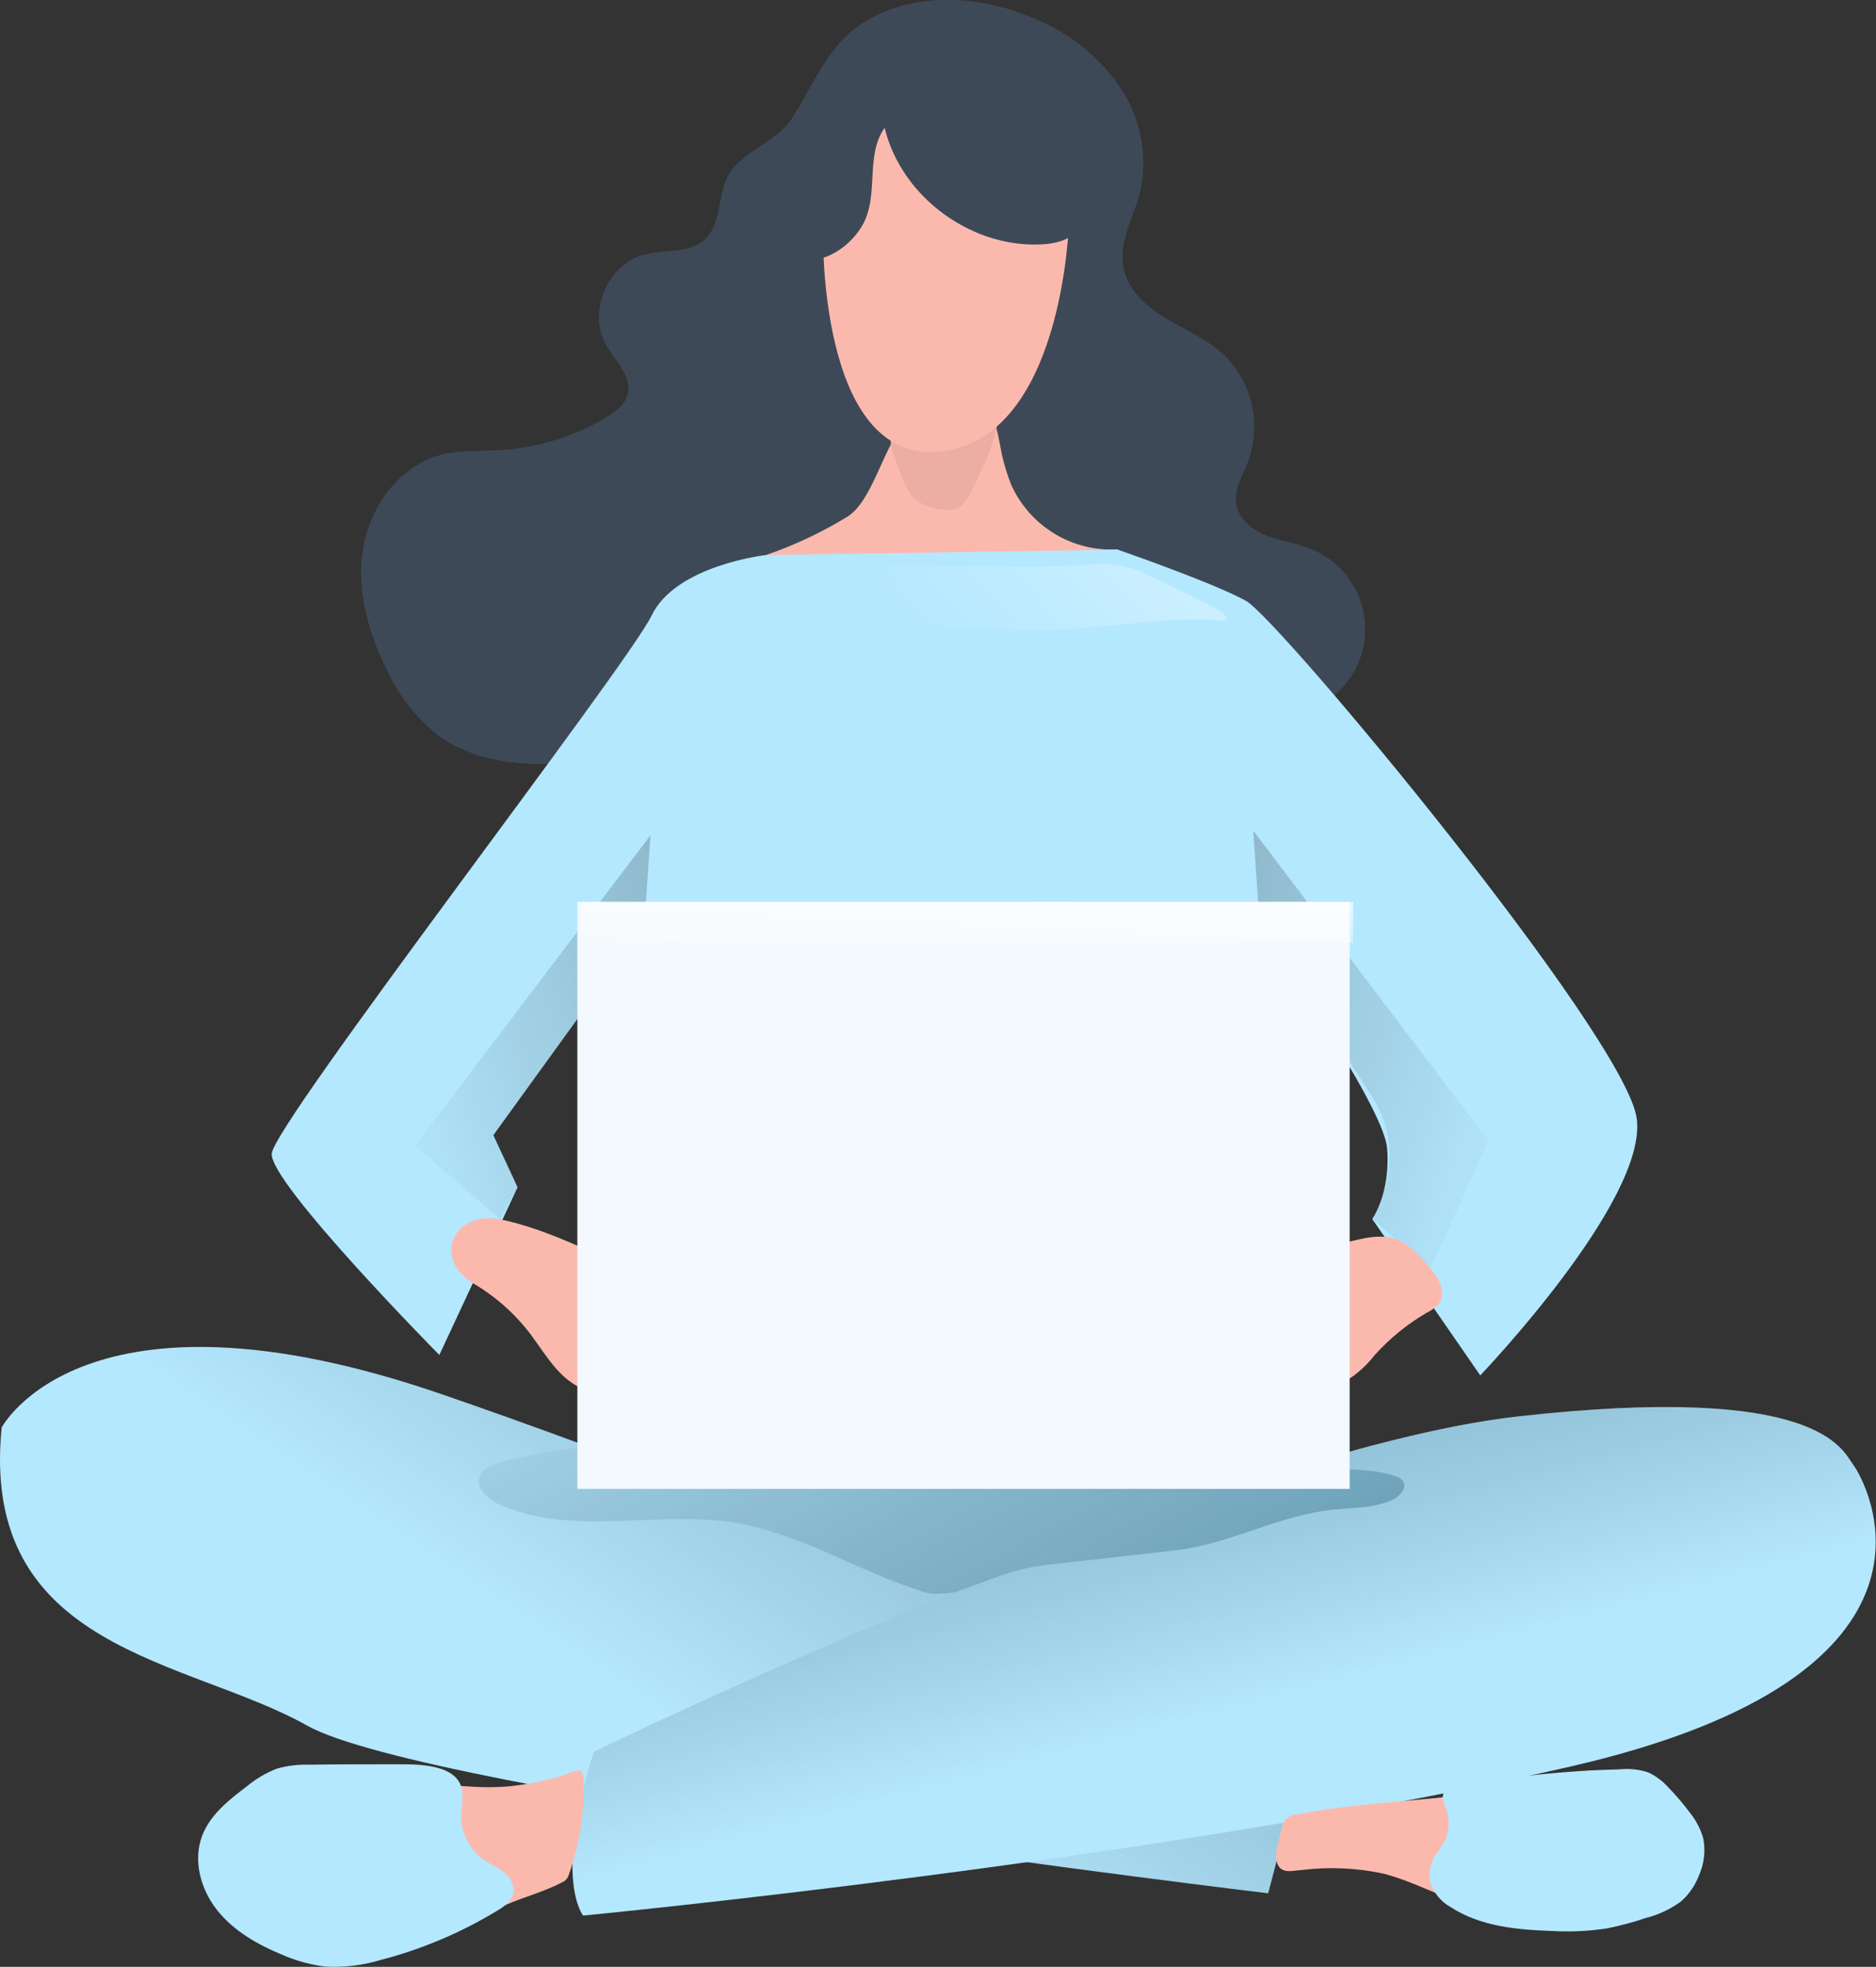 <svg width="207" height="217" viewBox="0 0 207 217" fill="none" xmlns="http://www.w3.org/2000/svg">
<rect x="0" y="0" width="207" height="217" fill="#333333" stroke="none"/>
<path d="M98.412 0.994C103.318 -0.69 108.816 -0.119 113.627 1.843C117.55 3.351 120.949 5.969 123.408 9.377C124.617 11.087 125.451 13.032 125.857 15.086C126.264 17.14 126.232 19.256 125.766 21.297C125.034 24.028 123.43 26.686 123.936 29.468C124.375 31.913 126.403 33.758 128.519 35.062C130.635 36.365 132.992 37.324 134.845 38.986C136.444 40.469 137.569 42.392 138.077 44.514C138.585 46.635 138.454 48.859 137.7 50.906C137.1 52.451 136.126 53.996 136.397 55.636C136.668 57.276 138.198 58.498 139.772 59.114C141.347 59.728 143.06 59.934 144.634 60.578C146.122 61.172 147.436 62.131 148.454 63.368C149.472 64.605 150.162 66.078 150.459 67.652C150.756 69.226 150.651 70.85 150.154 72.373C149.656 73.895 148.783 75.268 147.614 76.363C145.469 78.384 142.525 79.292 139.677 80.024C128.63 82.8 117.193 83.684 105.851 82.638C97.116 81.825 88.367 79.863 79.647 80.874C74.207 81.503 68.95 83.282 63.539 83.993C58.128 84.703 52.161 84.183 47.878 80.764C45.728 78.92 43.994 76.642 42.789 74.079C40.651 69.869 39.311 65.081 40.095 60.431C40.878 55.782 44.144 51.367 48.72 50.181C50.755 49.661 52.9 49.8 55.002 49.69C59.157 49.461 63.198 48.243 66.79 46.139C67.873 45.502 68.986 44.675 69.279 43.467C69.762 41.461 67.866 39.806 66.856 37.99C64.835 34.388 67.068 29.153 71.066 28.113C73.408 27.506 76.278 28.04 77.926 26.268C79.991 24.072 78.944 20.572 81.169 18.258C83.161 16.194 85.943 15.418 87.539 12.848C90.666 7.781 92.086 3.176 98.412 0.994Z" fill="#3E4957"/>
<path d="M98.412 0.994C103.318 -0.69 108.816 -0.119 113.627 1.843C117.55 3.351 120.949 5.969 123.408 9.377C124.617 11.087 125.451 13.032 125.857 15.086C126.264 17.14 126.232 19.256 125.766 21.297C125.034 24.028 123.43 26.686 123.936 29.468C124.375 31.913 126.403 33.758 128.519 35.062C130.635 36.365 132.992 37.324 134.845 38.986C136.444 40.469 137.569 42.392 138.077 44.514C138.585 46.635 138.454 48.859 137.7 50.906C137.1 52.451 136.126 53.996 136.397 55.636C136.668 57.276 138.198 58.498 139.772 59.114C141.347 59.728 143.06 59.934 144.634 60.578C146.122 61.172 147.436 62.131 148.454 63.368C149.472 64.605 150.162 66.078 150.459 67.652C150.756 69.226 150.651 70.85 150.154 72.373C149.656 73.895 148.783 75.268 147.614 76.363C145.469 78.384 142.525 79.292 139.677 80.024C128.63 82.8 117.193 83.684 105.851 82.638C97.116 81.825 88.367 79.863 79.647 80.874C74.207 81.503 68.95 83.282 63.539 83.993C58.128 84.703 52.161 84.183 47.878 80.764C45.728 78.92 43.994 76.642 42.789 74.079C40.651 69.869 39.311 65.081 40.095 60.431C40.878 55.782 44.144 51.367 48.72 50.181C50.755 49.661 52.9 49.8 55.002 49.69C59.157 49.461 63.198 48.243 66.79 46.139C67.873 45.502 68.986 44.675 69.279 43.467C69.762 41.461 67.866 39.806 66.856 37.99C64.835 34.388 67.068 29.153 71.066 28.113C73.408 27.506 76.278 28.04 77.926 26.268C79.991 24.072 78.944 20.572 81.169 18.258C83.161 16.194 85.943 15.418 87.539 12.848C90.666 7.781 92.086 3.176 98.412 0.994Z" fill="url(#paint0_linear_1_1508)"/>
<path d="M0.183 157.502C0.183 157.502 9.226 140.245 48.682 153.805C88.139 167.365 144.45 191.622 144.45 191.622L139.933 208.886C139.933 208.886 47.042 197.787 33.885 190.384C20.728 182.982 -2.284 182.169 0.183 157.502Z" fill="#B4E8FF"/>
<path d="M0.183 157.502C0.183 157.502 9.226 140.245 48.682 153.805C88.139 167.365 144.45 191.622 144.45 191.622L139.933 208.886C139.933 208.886 47.042 197.787 33.885 190.384C20.728 182.982 -2.284 182.169 0.183 157.502Z" fill="url(#paint1_linear_1_1508)"/>
<path d="M65.537 193.262C65.537 193.262 134.178 160.007 167.499 156.273C200.82 152.538 203.259 159.97 204.496 161.617C205.733 163.265 218.056 184.63 173.254 194.909C128.453 205.189 64.337 211.346 64.337 211.346C64.337 211.346 61.013 207.239 65.537 193.262Z" fill="#B4E8FF"/>
<path d="M65.537 193.262C65.537 193.262 134.178 160.007 167.499 156.273C200.82 152.538 203.259 159.97 204.496 161.617C205.733 163.265 218.056 184.63 173.254 194.909C128.453 205.189 64.337 211.346 64.337 211.346C64.337 211.346 61.013 207.239 65.537 193.262Z" fill="url(#paint2_linear_1_1508)"/>
<path d="M93.551 56.975C90.706 58.726 87.676 60.155 84.516 61.237C86.191 63.975 88.47 66.294 91.178 68.017C95.125 70.403 99.884 71.055 104.497 71.099C107.104 71.203 109.712 70.889 112.221 70.169C115.582 69.086 118.459 66.882 121.146 64.59C122.347 63.55 123.65 62.167 123.343 60.614C120.884 60.758 118.44 60.151 116.336 58.871C114.231 57.592 112.566 55.703 111.562 53.454C111.158 52.427 110.83 51.373 110.581 50.298C110.464 49.844 110.017 46.974 109.702 46.637C109.319 46.268 108.854 45.994 108.346 45.837C107.837 45.681 107.298 45.646 106.774 45.737C104.416 46.161 101.143 45.356 99.452 47.282C97.475 49.485 96.194 55.306 93.551 56.975Z" fill="#FBB9AD"/>
<path d="M101.121 55.218C102.347 56.018 103.809 56.377 105.265 56.236C106.73 56.068 107.872 52.575 108.575 51.279C108.782 50.873 108.958 50.452 109.102 50.02C109.727 48.482 110.11 46.857 110.237 45.202C110.237 45.663 107.184 46.147 106.788 46.205C105.514 46.396 104.218 46.462 102.937 46.593C101.158 46.776 97.6 46.857 98.39 49.427C98.786 50.737 99.972 54.501 101.121 55.218Z" fill="#ECAEA3"/>
<path d="M84.522 61.237C84.522 61.237 74.579 62.35 71.906 67.9C69.234 73.45 30.173 124.006 29.982 127.293C29.792 130.581 48.477 149.493 48.477 149.493L57.109 130.991L54.437 125.243L71.086 102.224L70.427 161.676L105.447 175.66L137.48 163.345L138.666 102.019C138.666 102.019 152.643 121.743 153.053 126.678C153.463 131.613 151.413 134.491 151.413 134.491L163.332 151.748C163.332 151.748 181.827 132.433 180.597 123.391C179.367 114.349 141.14 68.31 137.48 66.289C133.819 64.268 123.334 60.644 123.334 60.644L84.522 61.237Z" fill="#B4E8FF"/>
<path d="M64.204 159.67C61.221 159.994 58.265 160.532 55.359 161.281C54.363 161.537 53.228 161.947 52.914 162.928C52.482 164.26 53.888 165.447 55.169 166.018C63.113 169.554 72.411 166.618 81.007 167.995C88.373 169.181 94.852 173.471 101.991 175.66C102.33 175.789 102.69 175.854 103.053 175.851C103.855 175.865 104.657 175.801 105.447 175.66C108.859 174.482 111.729 173.083 115.478 172.658L129.579 171.07C135.473 170.403 140.313 167.548 146.178 166.677C148.674 166.303 151.303 166.538 153.624 165.498C154.473 165.11 155.337 164.121 154.795 163.367C154.564 163.106 154.257 162.924 153.917 162.847C151.376 162.02 148.652 162.079 145.987 162.115C118.772 162.598 91.272 156.741 64.204 159.67Z" fill="#B4E8FF"/>
<path d="M64.204 159.67C61.221 159.994 58.265 160.532 55.359 161.281C54.363 161.537 53.228 161.947 52.914 162.928C52.482 164.26 53.888 165.447 55.169 166.018C63.113 169.554 72.411 166.618 81.007 167.995C88.373 169.181 94.852 173.471 101.991 175.66C102.33 175.789 102.69 175.854 103.053 175.851C103.855 175.865 104.657 175.801 105.447 175.66C108.859 174.482 111.729 173.083 115.478 172.658L129.579 171.07C135.473 170.403 140.313 167.548 146.178 166.677C148.674 166.303 151.303 166.538 153.624 165.498C154.473 165.11 155.337 164.121 154.795 163.367C154.564 163.106 154.257 162.924 153.917 162.847C151.376 162.02 148.652 162.079 145.987 162.115C118.772 162.598 91.272 156.741 64.204 159.67Z" fill="url(#paint3_linear_1_1508)"/>
<path d="M138.285 91.644L138.973 101.711L151.42 121.033C152.484 122.688 153.128 124.578 153.294 126.538C153.46 128.498 153.143 130.469 152.372 132.279L151.427 134.476L157.848 139.989L164.24 125.873L138.285 91.644Z" fill="url(#paint4_linear_1_1508)"/>
<path d="M72.023 141.117C73.291 141.559 74.491 142.175 75.589 142.947C78.371 145.078 79.287 148.848 79.513 152.348C79.604 152.993 79.52 153.65 79.272 154.252C78.979 154.7 78.569 155.058 78.086 155.289C77.603 155.521 77.066 155.615 76.534 155.562C73.956 155.562 71.657 153.82 69.087 153.571C67.769 153.439 66.422 153.703 65.126 153.439C62.081 152.817 60.382 149.683 58.537 147.201C56.833 144.961 54.712 143.071 52.291 141.636C47.569 138.847 50.095 133.495 55.22 134.534C60.887 135.698 66.627 138.927 72.023 141.117Z" fill="#FBB9AD"/>
<path d="M137.619 139.616C136.432 139.823 135.289 140.229 134.237 140.816C132.728 141.775 131.798 143.408 130.576 144.682C129.536 145.729 128.203 146.644 127.83 148.072C127.637 148.952 127.748 149.871 128.145 150.679C128.762 151.955 129.797 152.982 131.078 153.589C132.359 154.196 133.81 154.348 135.188 154.017C136.316 153.71 137.334 153.08 138.454 152.765C141.932 151.777 146.01 153.82 149.107 151.967C150.086 151.277 150.956 150.445 151.691 149.5C153.357 147.653 155.298 146.075 157.446 144.821C157.99 144.569 158.466 144.193 158.837 143.723C159.57 142.566 158.772 141.058 157.893 140.004C155.323 136.929 153.844 135.852 149.971 136.738C145.827 137.675 141.727 138.656 137.619 139.616Z" fill="#FBB9AD"/>
<path d="M56.413 197.062C49.509 197.75 42.59 195.195 35.678 195.846C33.186 196.113 30.74 196.704 28.401 197.604C27.265 197.951 26.216 198.538 25.326 199.324C23.788 200.84 23.488 203.249 23.861 205.372C24.593 209.516 27.639 213.052 31.402 214.934C33.728 216.126 36.339 216.646 38.944 216.435C40.181 216.286 41.405 216.041 42.605 215.703C45.306 215.137 47.934 214.268 50.439 213.111C52.02 212.306 53.477 211.28 55.066 210.504C57.321 209.406 59.803 208.842 62.022 207.678C62.194 207.604 62.351 207.497 62.483 207.363C62.62 207.192 62.722 206.996 62.783 206.785C63.887 203.677 64.425 200.396 64.372 197.098C64.372 196.63 64.526 195.634 64.043 195.378C63.669 195.187 62.059 195.92 61.627 196.037C59.92 196.52 58.176 196.863 56.413 197.062Z" fill="#FBB9AD"/>
<path d="M152.629 206.712C155.953 207.554 158.969 209.326 162.264 210.255C165.095 210.981 168.011 211.319 170.933 211.258C175.326 211.258 179.946 210.922 183.753 208.689C184.367 208.365 184.904 207.913 185.327 207.363C186.309 205.965 185.877 204.032 185.225 202.45C184.097 199.676 182.245 196.974 179.455 195.861C176.161 194.58 172.493 195.861 169.066 196.688C160.631 198.804 151.765 198.482 143.235 200.166C142.779 200.157 142.337 200.323 142 200.629C141.662 200.935 141.455 201.359 141.419 201.813C141.178 202.839 140.548 204.53 140.936 205.584C141.383 206.814 142.598 206.375 143.667 206.316C146.655 205.949 149.684 206.083 152.629 206.712Z" fill="#FBB9AD"/>
<path d="M159.556 202.817C159.255 203.41 158.902 203.976 158.501 204.508C157.895 205.378 157.634 206.443 157.769 207.495C157.94 208.114 158.233 208.693 158.632 209.196C159.03 209.699 159.527 210.117 160.09 210.424C163.297 212.518 167.302 212.906 171.131 213.038C173.183 213.164 175.242 213.073 177.274 212.767C178.723 212.482 180.152 212.1 181.55 211.625C182.968 211.276 184.304 210.651 185.482 209.787C186.381 208.99 187.07 207.984 187.488 206.858C188.054 205.575 188.208 204.147 187.927 202.773C187.612 201.721 187.089 200.742 186.39 199.895C185.671 198.933 184.888 198.021 184.047 197.164C183.433 196.479 182.685 195.926 181.85 195.539C180.847 195.216 179.787 195.104 178.739 195.209C172.721 195.356 166.725 195.985 160.808 197.091C160.345 197.145 159.904 197.316 159.526 197.589C158.758 198.255 159.526 199.141 159.673 199.91C159.934 200.868 159.893 201.883 159.556 202.817Z" fill="#B4E8FF"/>
<path d="M53.427 205.225C54.115 205.701 54.891 206.031 55.55 206.543C55.896 206.778 56.179 207.095 56.375 207.465C56.57 207.836 56.672 208.248 56.67 208.667C56.575 209.677 55.63 210.373 54.766 210.863C50.793 213.266 46.492 215.079 41.997 216.245C40.036 216.834 37.988 217.081 35.942 216.977C34.272 216.778 32.641 216.332 31.103 215.652C28.401 214.539 25.78 213.038 23.964 210.753C22.148 208.469 21.27 205.284 22.302 202.553C23.173 200.239 25.231 198.607 27.193 197.12C28.194 196.283 29.324 195.613 30.539 195.136C31.729 194.802 32.964 194.654 34.2 194.697C37.443 194.646 40.679 194.653 43.923 194.653C46.12 194.653 50.476 194.616 50.981 197.479C51.215 198.79 50.659 200.108 50.981 201.469C51.296 202.984 52.169 204.325 53.427 205.225Z" fill="#B4E8FF"/>
<path d="M90.812 25.36C90.812 25.36 90.197 51.257 103.764 49.815C117.332 48.372 117.947 24.555 117.947 24.555C117.947 24.555 112.397 10.578 100.682 12.635C88.967 14.693 90.812 25.36 90.812 25.36Z" fill="#FBB9AD"/>
<path d="M97.614 14.1C99.473 21.875 107.527 27.645 115.486 26.92C116.855 26.788 118.415 26.334 118.942 25.068C119.138 24.486 119.201 23.868 119.125 23.259C118.95 19.289 117.647 15.452 115.369 12.196C114.222 10.588 112.753 9.237 111.055 8.228C109.357 7.22 107.467 6.576 105.506 6.339C99.825 5.804 94.524 9.333 90.665 13.565C88.256 16.223 80.971 28.333 88.915 28.714C91.456 28.831 93.916 26.986 95.139 24.892C97.072 21.546 95.402 17.233 97.614 14.1Z" fill="#3E4957"/>
<path d="M71.775 92.156L71.087 102.224L54.445 125.236L57.11 130.991L55.177 134.534L45.806 126.4L71.775 92.156Z" fill="url(#paint5_linear_1_1508)"/>
<path d="M85.283 63.404C85.832 64.868 87.67 65.278 89.2 65.652C92.129 66.384 94.897 67.848 97.847 68.581C100.932 69.252 104.085 69.552 107.241 69.474C111.224 69.54 115.214 69.606 119.19 69.32C124.52 68.947 129.858 67.966 135.173 68.5C135.532 68.236 135.115 67.702 134.727 67.482C131.959 65.915 129.06 64.605 126.197 63.221C123.825 62.064 121.804 62.203 119.168 62.357C111.956 62.767 104.73 62.357 97.51 62.43C93.416 62.45 89.329 62.776 85.283 63.404Z" fill="url(#paint6_linear_1_1508)"/>
<path d="M148.923 99.5H63.706V164.268H148.923V99.5Z" fill="#F3F9FE"/>
<path d="M149.305 99.5H64.088V104.032H149.305V99.5Z" fill="url(#paint7_linear_1_1508)"/>
<defs>
<linearGradient id="paint0_linear_1_1508" x1="100.155" y1="16.377" x2="92.84" y2="90.26" gradientUnits="userSpaceOnUse">
<stop stop-color="#3E4957"/>
<stop offset="0.99" stop-color="#3E4957"/>
</linearGradient>
<linearGradient id="paint1_linear_1_1508" x1="68.305" y1="185.786" x2="139.113" y2="80.346" gradientUnits="userSpaceOnUse">
<stop stop-opacity="0"/>
<stop offset="0.99" stop-color="#41B4E6" stop-opacity="0.69"/>
</linearGradient>
<linearGradient id="paint2_linear_1_1508" x1="131.161" y1="189.844" x2="109.805" y2="108.799" gradientUnits="userSpaceOnUse">
<stop stop-opacity="0"/>
<stop offset="0.99" stop-color="#41B4E6" stop-opacity="0.69"/>
</linearGradient>
<linearGradient id="paint3_linear_1_1508" x1="80.773" y1="120.931" x2="166.195" y2="279.079" gradientUnits="userSpaceOnUse">
<stop stop-color="#141C20" stop-opacity="0"/>
<stop offset="0.99" stop-color="#007AAF"/>
</linearGradient>
<linearGradient id="paint4_linear_1_1508" x1="169.834" y1="123.508" x2="-18.993" y2="56.844" gradientUnits="userSpaceOnUse">
<stop stop-opacity="0"/>
<stop offset="0.99"/>
</linearGradient>
<linearGradient id="paint5_linear_1_1508" x1="39.45" y1="121.824" x2="228.277" y2="55.16" gradientUnits="userSpaceOnUse">
<stop stop-opacity="0"/>
<stop offset="0.99"/>
</linearGradient>
<linearGradient id="paint6_linear_1_1508" x1="103.558" y1="72.271" x2="162.051" y2="16.86" gradientUnits="userSpaceOnUse">
<stop stop-color="white" stop-opacity="0"/>
<stop offset="0.76" stop-color="white" stop-opacity="0.76"/>
<stop offset="0.99" stop-color="white"/>
</linearGradient>
<linearGradient id="paint7_linear_1_1508" x1="106.363" y1="109.553" x2="107.132" y2="91.849" gradientUnits="userSpaceOnUse">
<stop stop-color="white" stop-opacity="0"/>
<stop offset="0.76" stop-color="white" stop-opacity="0.76"/>
<stop offset="0.99" stop-color="white"/>
</linearGradient>
</defs>
</svg>
